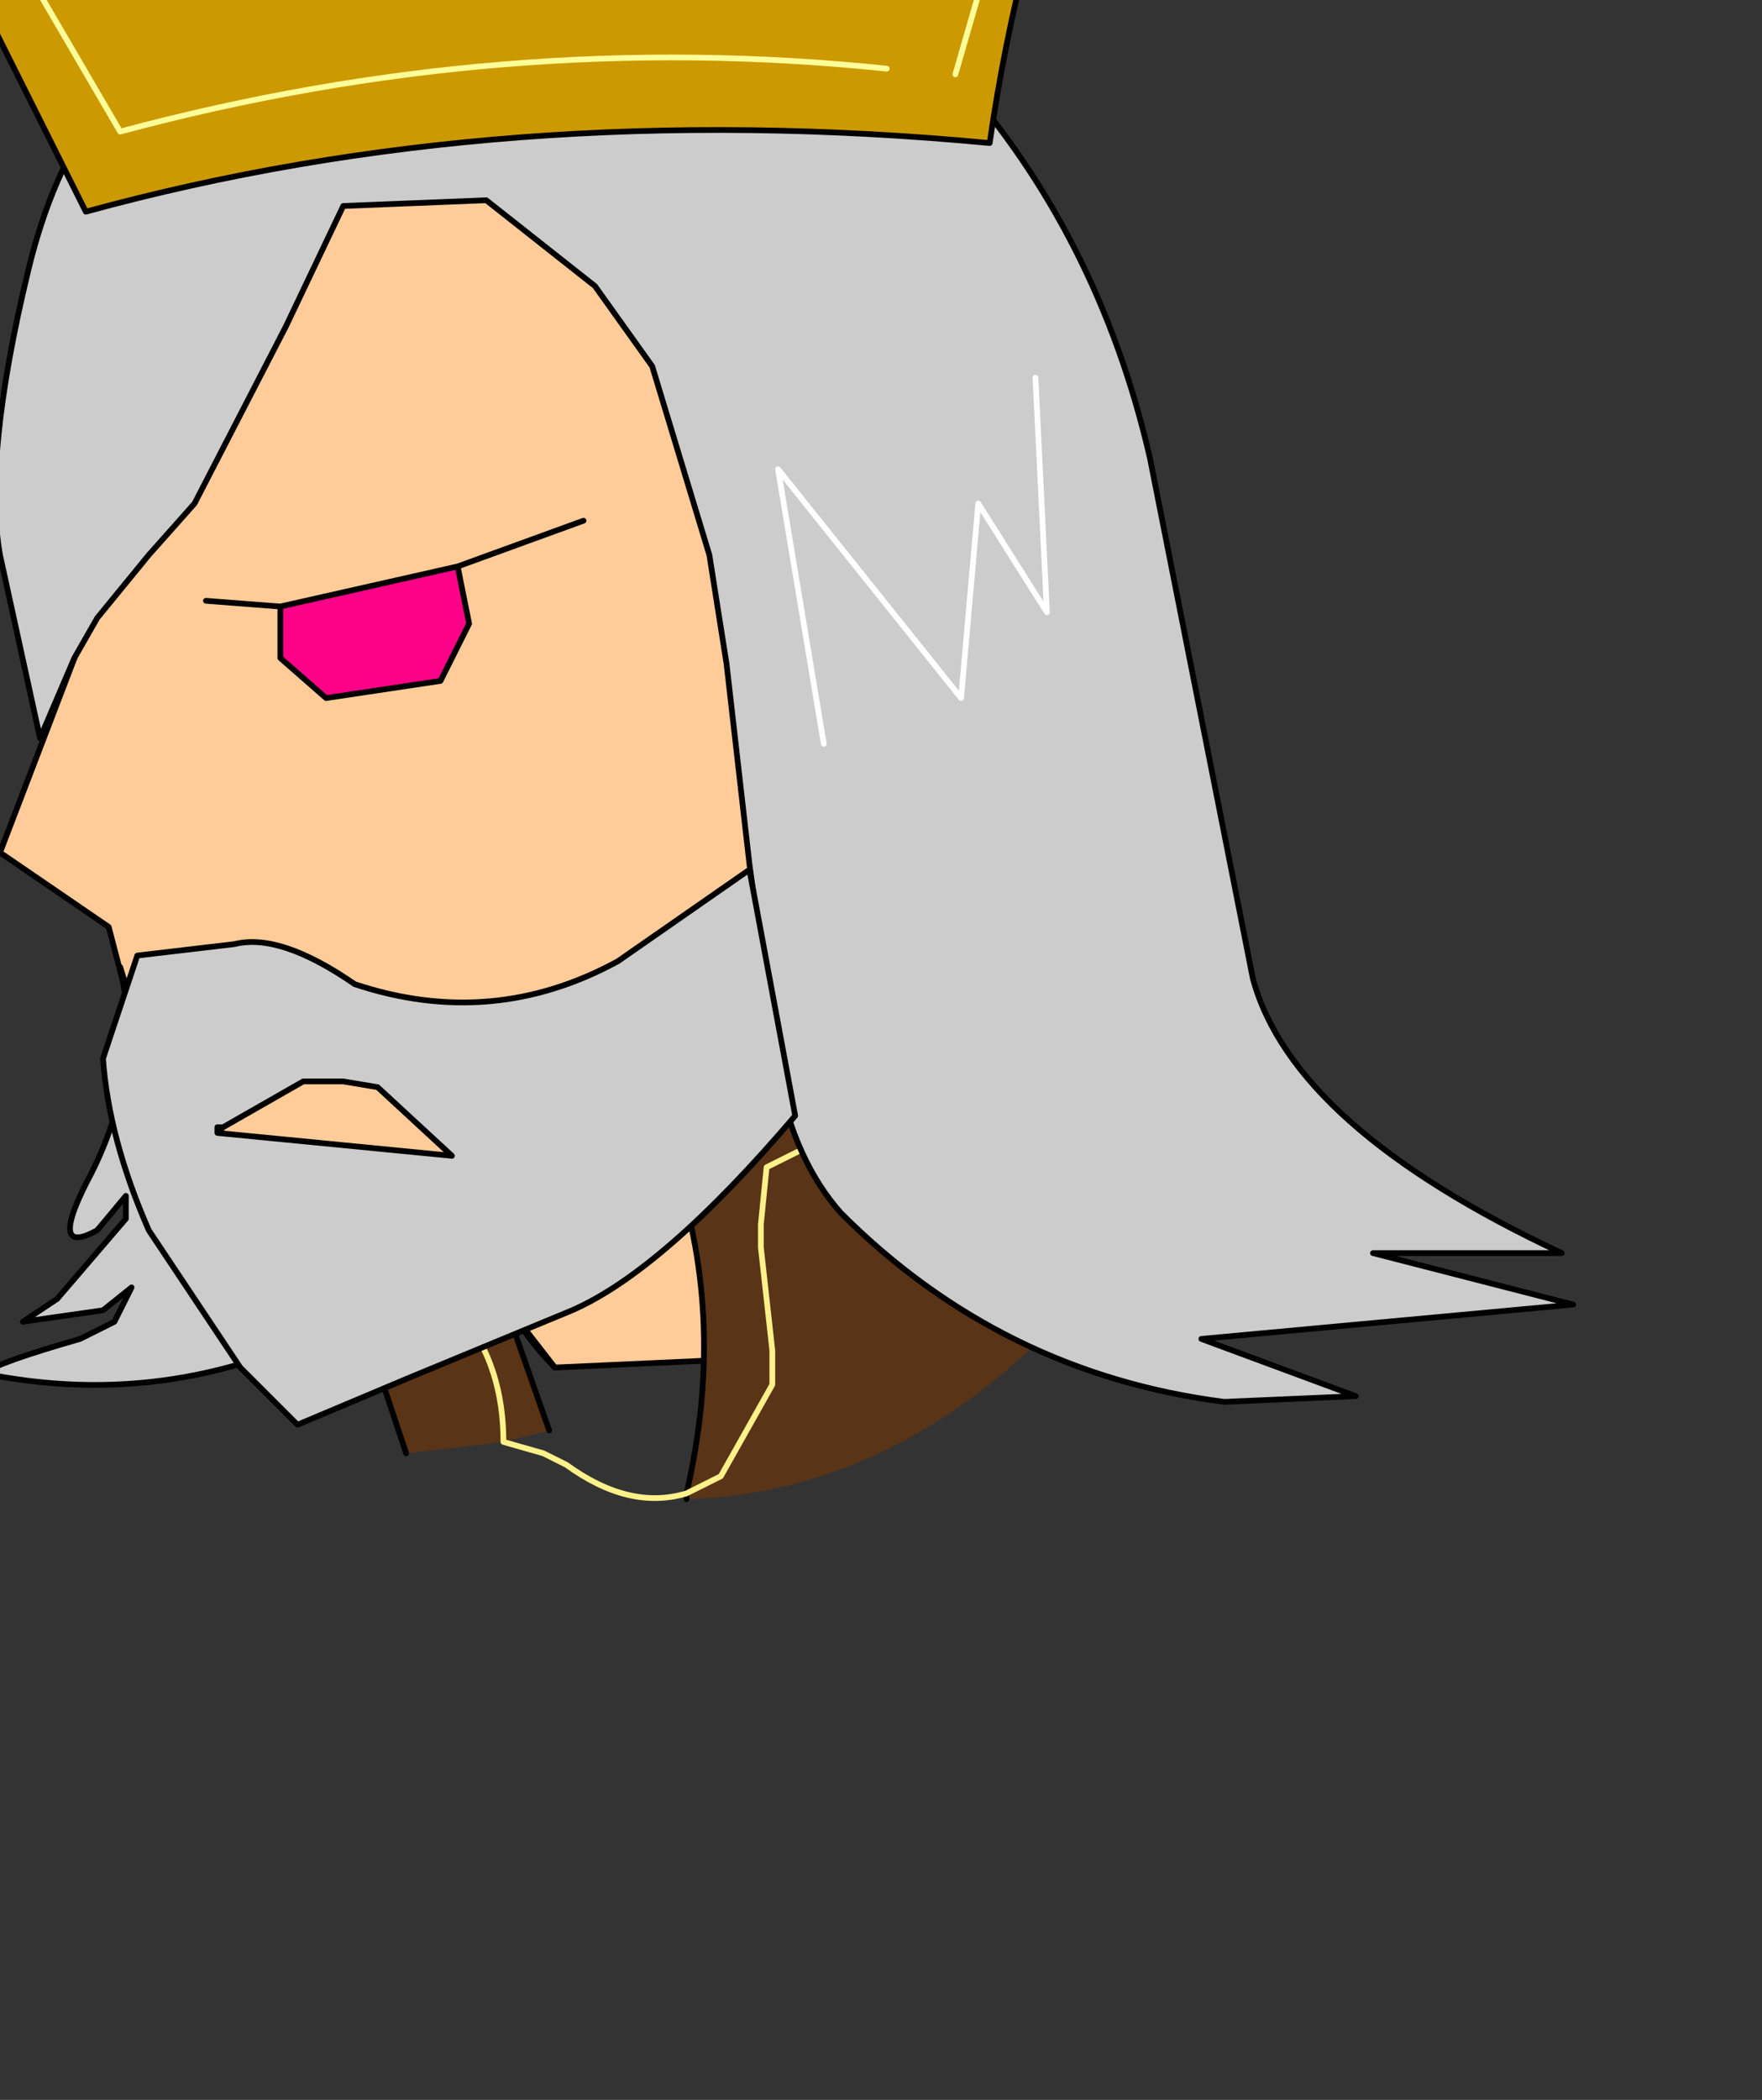 <?xml version="1.0" encoding="UTF-8" standalone="no"?>
<svg xmlns:xlink="http://www.w3.org/1999/xlink" height="18.35px" width="15.4px" xmlns="http://www.w3.org/2000/svg">
  <rect width="100%" height="100%" fill="#333333" stroke="none"/>
  <g transform="matrix(1.0, 0.0, 0.0, 1.0, 0.0, 0.0)">
    <path d="M6.8 4.75 L7.45 4.3 Q8.4 4.45 8.45 5.5 L8.45 5.85 8.45 5.5 Q8.4 4.45 7.45 4.3 L6.8 4.75 M4.25 10.8 L2.85 11.2 Q2.35 11.35 1.9 10.7 L1.25 9.25 0.95 8.1 0.0 7.45 0.9 5.1 0.85 3.85 Q0.75 3.15 1.05 2.6 L1.6 1.5 Q2.05 0.7 3.0 0.35 L6.15 0.15 7.1 0.55 8.3 1.35 Q9.6 2.6 9.65 4.4 9.65 5.6 8.45 5.85 L8.15 6.55 7.7 6.9 7.6 6.95 Q7.3 7.6 7.3 8.3 L7.05 9.4 5.7 10.3 4.25 10.8 5.7 10.3 7.05 9.4 7.3 8.3 Q7.3 7.6 7.6 6.95 L7.7 6.9 8.15 6.55 8.2 6.7 8.65 11.35 8.15 11.8 4.85 11.95 Q4.35 11.45 4.25 10.8 M2.45 5.75 L2.85 6.1 3.85 5.95 4.1 5.45 4.0 4.95 2.45 5.3 2.45 5.75 M5.1 4.55 L4.0 4.95 5.1 4.55 M1.8 5.25 L2.45 5.3 1.8 5.25" fill="#ffcc99" fill-rule="evenodd" stroke="none"/>
    <path d="M2.45 5.75 L2.45 5.3 4.0 4.95 4.1 5.45 3.85 5.95 2.85 6.1 2.45 5.75" fill="#fe0188" fill-rule="evenodd" stroke="none"/>
    <path d="M8.45 5.85 L8.45 5.5 Q8.4 4.45 7.45 4.3 L6.8 4.75 M8.15 6.55 L8.45 5.85 Q9.65 5.6 9.65 4.4 9.6 2.6 8.3 1.35 L7.1 0.55 6.15 0.15 3.0 0.35 Q2.05 0.7 1.6 1.5 L1.05 2.6 Q0.75 3.15 0.85 3.85 L0.9 5.1 0.0 7.45 0.95 8.1 1.25 9.25 1.9 10.7 Q2.35 11.35 2.85 11.2 L4.25 10.8 5.7 10.3 7.05 9.4 7.3 8.3 Q7.3 7.6 7.6 6.95 L7.7 6.9 8.15 6.55 8.2 6.7 8.65 11.35 8.15 11.8 4.85 11.95 Q4.35 11.45 4.25 10.8 M2.45 5.75 L2.85 6.1 3.85 5.95 4.1 5.45 4.0 4.95 2.45 5.3 2.45 5.75 M2.45 5.3 L1.8 5.25 M4.0 4.95 L5.1 4.55" fill="none" stroke="#000000" stroke-linecap="round" stroke-linejoin="round" stroke-width="0.05"/>
    <path d="M3.15 11.05 L3.15 10.65 4.15 10.65 4.8 12.5 4.4 12.6 Q4.4 11.95 4.05 11.5 3.65 11.05 3.15 11.05 3.65 11.05 4.05 11.5 4.4 11.95 4.4 12.6 L3.55 12.7 3.3 11.95 3.15 11.05 M6.0 13.05 Q6.35 11.55 5.9 10.2 L6.9 9.7 8.25 8.8 9.1 8.4 9.25 8.6 Q9.75 9.6 9.65 10.7 L9.55 11.3 9.1 11.7 Q7.7 13.05 6.0 13.1 L6.0 13.05 6.3 12.9 6.75 12.1 6.75 11.8 6.65 10.9 6.65 10.7 6.7 10.2 6.8 10.15 8.2 9.45 8.65 9.15 8.2 9.45 6.8 10.15 6.7 10.2 6.65 10.7 6.65 10.9 6.75 11.8 6.75 12.1 6.3 12.9 6.0 13.05" fill="#5a3416" fill-rule="evenodd" stroke="none"/>
    <path d="M4.8 12.5 L4.15 10.65 3.15 10.65 3.15 11.05 3.3 11.95 3.55 12.7 M6.0 13.05 Q6.35 11.55 5.9 10.2 L6.9 9.7 8.25 8.8 9.1 8.4 9.25 8.6 Q9.75 9.6 9.65 10.7 L9.55 11.3 M6.0 13.1 L6.0 13.05" fill="none" stroke="#000000" stroke-linecap="round" stroke-linejoin="round" stroke-width="0.05"/>
    <path d="M3.15 11.05 Q3.65 11.05 4.05 11.5 4.4 11.95 4.4 12.6 L4.75 12.7 4.95 12.8 Q5.5 13.2 6.0 13.05 L6.3 12.9 6.75 12.1 6.75 11.8 6.65 10.9 6.65 10.7 6.7 10.2 6.8 10.15 8.2 9.45 8.65 9.15" fill="none" stroke="#fff18a" stroke-linecap="round" stroke-linejoin="round" stroke-width="0.05"/>
    <path d="M3.75 -0.35 L5.9 -0.75 Q7.1 -0.8 8.35 0.65 9.6 2.05 10.05 4.0 L10.95 8.55 Q11.3 9.85 13.65 10.95 L12.0 10.95 13.75 11.4 10.5 11.7 11.85 12.2 10.7 12.25 Q8.75 12.0 7.35 10.6 6.95 10.15 6.8 9.4 L6.55 7.55 6.35 5.8 6.2 4.85 5.7 3.2 5.2 2.5 4.25 1.75 3.0 1.8 2.5 2.85 1.7 4.4 1.3 4.85 0.85 5.4 0.65 5.75 0.35 6.45 0.0 4.85 Q-0.15 4.0 0.25 2.35 0.65 0.7 1.85 0.1 3.05 -0.5 3.75 -0.35 M9.05 3.3 L9.15 5.35 8.55 4.4 8.4 6.1 6.8 4.1 7.2 6.5 6.8 4.1 8.4 6.1 8.55 4.4 9.15 5.35 9.05 3.3 M4.1 10.9 L3.1 11.5 Q1.55 12.35 -0.15 12.0 0.0 11.9 0.7 11.7 L1.0 11.55 1.15 11.25 0.9 11.45 0.2 11.55 0.5 11.35 1.1 10.65 1.1 10.5 1.1 10.45 0.85 10.75 Q0.4 11.0 0.8 10.25 1.25 9.35 1.05 8.45 L1.3 9.25 Q1.65 10.45 2.4 11.2 L4.1 10.9" fill="#cccccc" fill-rule="evenodd" stroke="none"/>
    <path d="M3.75 -0.35 Q3.05 -0.5 1.85 0.1 0.65 0.7 0.25 2.35 -0.15 4.0 0.0 4.85 L0.35 6.45 0.65 5.75 0.85 5.4 1.3 4.85 1.7 4.4 2.5 2.85 3.0 1.8 4.25 1.75 5.2 2.5 5.7 3.2 6.2 4.85 6.35 5.8 6.55 7.55 6.8 9.4 Q6.95 10.15 7.35 10.6 8.75 12.0 10.7 12.25 L11.85 12.2 10.5 11.7 13.75 11.4 12.0 10.95 13.65 10.95 Q11.3 9.85 10.95 8.55 L10.05 4.0 Q9.6 2.05 8.35 0.65 7.1 -0.8 5.9 -0.75 L3.75 -0.35 M4.1 10.9 L2.4 11.2 Q1.65 10.45 1.3 9.25 L1.05 8.45 Q1.25 9.35 0.8 10.25 0.4 11.0 0.85 10.75 L1.1 10.45 1.1 10.5 1.1 10.65 0.5 11.35 0.2 11.55 0.9 11.45 1.15 11.25 1.0 11.55 0.7 11.7 Q0.0 11.9 -0.15 12.0 1.55 12.35 3.1 11.5 L4.1 10.9 4.25 10.85 4.5 11.5 4.85 11.95 M4.1 10.9 L4.25 10.85" fill="none" stroke="#000000" stroke-linecap="round" stroke-linejoin="round" stroke-width="0.05"/>
    <path d="M7.2 6.5 L6.8 4.1 8.4 6.1 8.55 4.4 9.15 5.35 9.05 3.3" fill="none" stroke="#ffffff" stroke-linecap="round" stroke-linejoin="round" stroke-width="0.05"/>
    <path d="M1.2 8.35 L2.05 8.25 Q2.45 8.15 3.1 8.6 4.3 9.0 5.4 8.4 L6.55 7.6 6.95 9.75 Q5.8 11.1 5.0 11.45 L3.55 12.05 2.6 12.45 2.1 11.95 1.3 10.75 Q0.95 9.95 0.9 9.25 L1.2 8.35 M1.95 9.85 L1.9 9.85 1.9 9.9 3.95 10.1 3.3 9.5 3.0 9.45 2.65 9.45 1.95 9.85" fill="#cccccc" fill-rule="evenodd" stroke="none"/>
    <path d="M4.85 -3.95 L4.75 -3.95 Q4.2 -3.95 4.2 -3.4 4.2 -2.95 4.7 -2.9 L4.75 -2.9 5.15 -3.15 5.3 -3.45 Q5.3 -3.9 4.85 -3.95 L4.85 -4.2 4.85 -3.95 M-1.2 -1.95 L-1.65 -2.85 -0.7 -2.9 -0.4 -2.4 Q0.25 -2.55 0.45 -2.1 0.0 -1.25 1.05 -0.7 2.75 0.0 3.95 -1.55 4.6 -2.9 3.3 -3.65 L4.2 -4.0 4.6 -5.0 4.95 -5.05 5.35 -3.95 6.1 -3.55 5.75 -2.4 Q5.65 -1.9 5.85 -1.4 L6.15 -1.0 7.85 -0.95 Q8.75 -1.45 8.65 -2.5 L8.45 -2.9 8.6 -3.35 10.3 -3.95 9.95 -3.15 9.6 -3.25 9.45 -3.2 Q9.05 -3.15 9.05 -2.7 9.05 -2.45 9.2 -2.3 L9.55 -2.2 Q8.9 -0.5 8.65 1.25 4.4 0.85 0.75 1.85 L-0.7 -1.05 -0.4 -1.25 -0.35 -1.25 -0.25 -1.55 Q-0.25 -2.0 -0.8 -2.05 L-1.2 -1.95 M-1.0 -2.35 L-0.8 -2.05 -1.0 -2.35 M4.45 -1.1 L4.7 -2.9 4.45 -1.1 M7.75 0.6 Q4.4 0.25 1.05 1.15 L-0.35 -1.25 1.05 1.15 Q4.4 0.25 7.75 0.6 M8.35 0.65 L9.2 -2.3 8.35 0.65" fill="#cc9900" fill-rule="evenodd" stroke="none"/>
    <path d="M4.7 -2.9 Q4.2 -2.95 4.2 -3.4 4.2 -3.95 4.75 -3.95 L4.85 -3.95 Q5.3 -3.9 5.3 -3.45 L5.15 -3.15 4.75 -2.9 4.7 -2.9 M9.95 -3.15 L10.15 -2.75 10.0 -2.45 9.6 -2.2 9.55 -2.2 9.2 -2.3 Q9.05 -2.45 9.05 -2.7 9.05 -3.15 9.45 -3.2 L9.6 -3.25 9.95 -3.15 M-0.7 -1.05 L-0.8 -1.05 Q-1.35 -1.05 -1.35 -1.55 L-1.2 -1.95 -0.8 -2.05 Q-0.25 -2.0 -0.25 -1.55 L-0.35 -1.25 -0.4 -1.25 -0.7 -1.05" fill="#d50000" fill-rule="evenodd" stroke="none"/>
    <path d="M-1.2 -1.95 L-1.65 -2.85 -0.7 -2.9 -0.4 -2.4 Q0.25 -2.55 0.45 -2.1 0.0 -1.25 1.05 -0.7 2.75 0.0 3.95 -1.55 4.6 -2.9 3.3 -3.65 L4.2 -4.0 4.6 -5.0 4.95 -5.05 5.35 -3.95 6.1 -3.55 5.75 -2.4 Q5.65 -1.9 5.85 -1.4 L6.15 -1.0 7.85 -0.95 Q8.75 -1.45 8.65 -2.5 L8.45 -2.9 8.6 -3.35 10.3 -3.95 9.95 -3.15 M9.55 -2.2 Q8.9 -0.5 8.65 1.25 4.4 0.85 0.75 1.85 L-0.7 -1.05 M1.2 8.35 L2.05 8.25 Q2.45 8.15 3.1 8.6 4.3 9.0 5.4 8.4 L6.55 7.6 6.95 9.75 Q5.8 11.1 5.0 11.45 L3.55 12.05 2.6 12.45 2.1 11.95 1.3 10.75 Q0.95 9.95 0.9 9.25 L1.2 8.35 M1.9 9.9 L1.95 9.85 1.9 9.85 1.9 9.9 3.95 10.1 3.3 9.5 3.0 9.45 2.65 9.45 1.95 9.85" fill="none" stroke="#000000" stroke-linecap="round" stroke-linejoin="round" stroke-width="0.05"/>
    <path d="M4.85 -3.95 L4.85 -4.2 M-0.8 -2.05 L-1.0 -2.35 M4.7 -2.9 L4.45 -1.1 M-0.35 -1.25 L1.05 1.15 Q4.4 0.25 7.75 0.6 M9.2 -2.3 L8.35 0.65" fill="none" stroke="#ffff99" stroke-linecap="round" stroke-linejoin="round" stroke-width="0.05"/>
  </g>
</svg>
